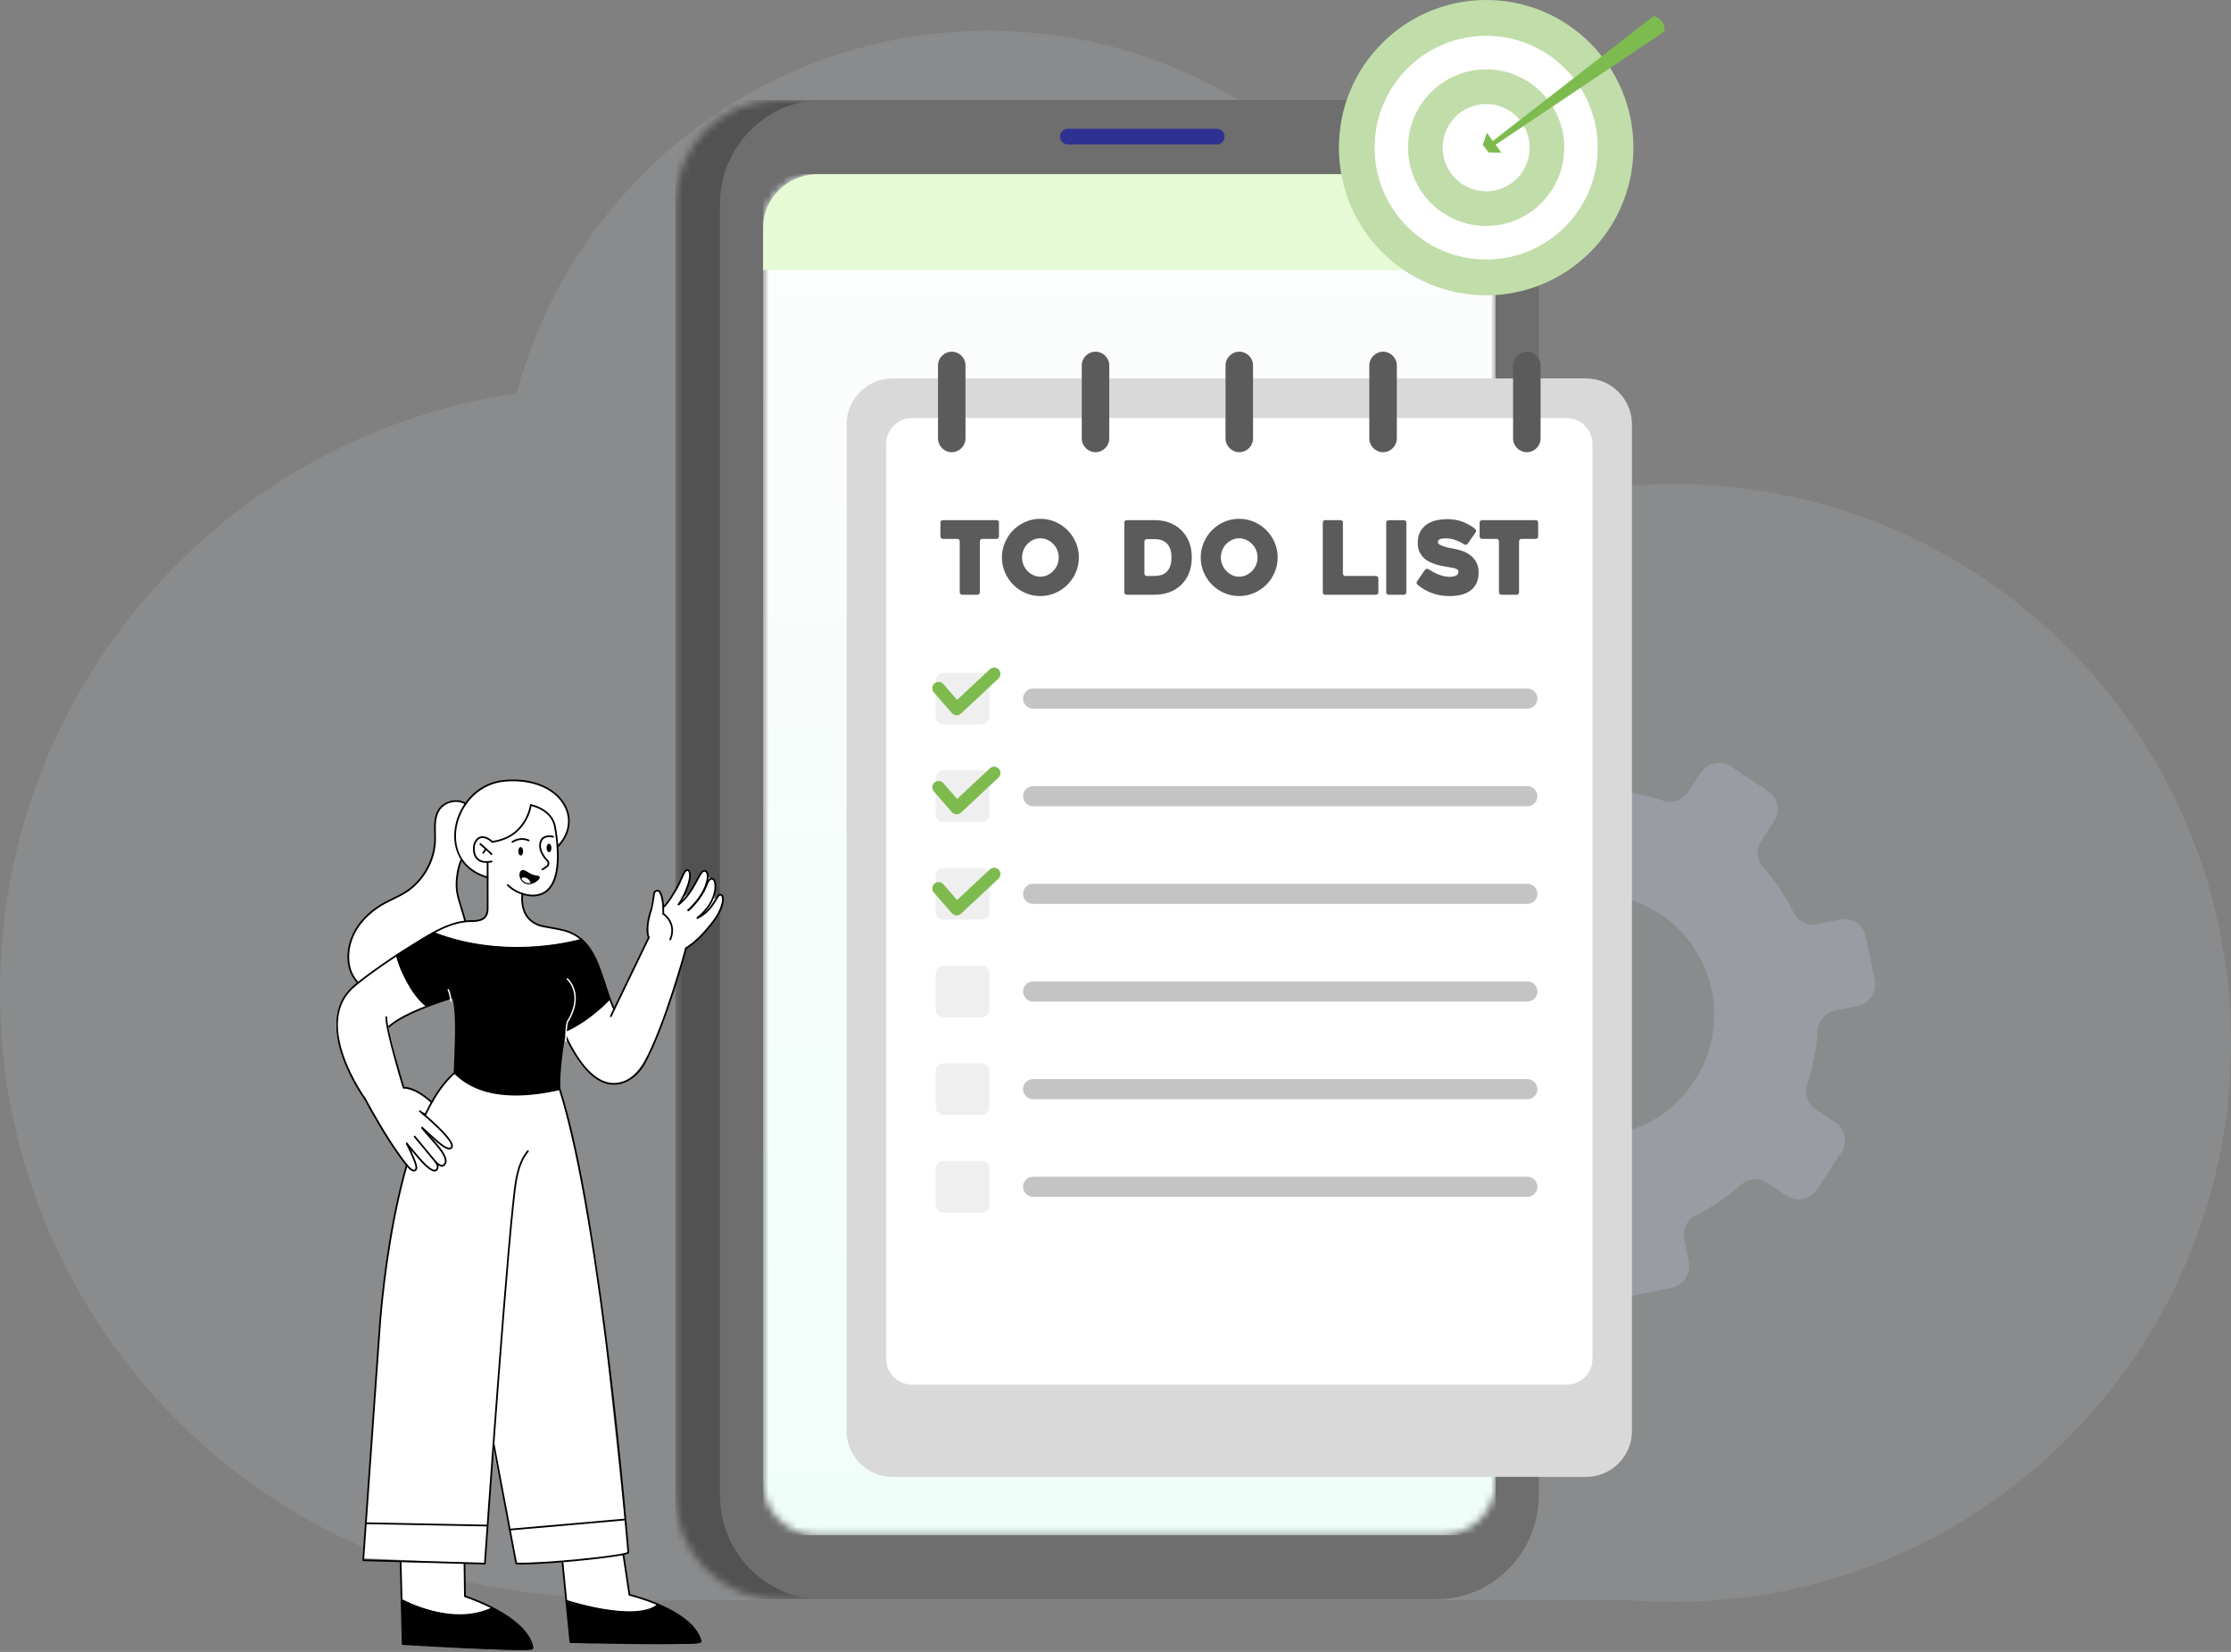 <svg width="312" height="231" viewBox="0 0 312 231" fill="none" xmlns="http://www.w3.org/2000/svg">
<rect x="0" y="0" width="312" height="231" fill="#808080" stroke="none"/>
<g clip-path="url(#clip0_48_70)">
<path fill-rule="evenodd" clip-rule="evenodd" d="M234.047 67.689C224.316 67.689 215.003 69.482 206.415 72.748V72.733C206.415 34.945 175.862 4.313 138.173 4.313C106.594 4.313 80.028 25.821 72.244 55.022C31.394 60.919 0 96.153 0 138.743C0 183.972 35.403 220.91 79.941 223.223V223.755H227.872C229.91 223.915 231.969 223.999 234.048 223.999C236.127 223.999 238.187 223.916 240.225 223.755H240.25V223.753C280.402 220.584 312 186.915 312 145.844C312 102.681 277.1 67.688 234.048 67.688" fill="#EFF3FF" fill-opacity="0.1"/>
<path fill-rule="evenodd" clip-rule="evenodd" d="M256.651 156.922L253.948 155.128C252.819 154.378 252.311 152.962 252.733 151.673C253.546 149.176 254.031 146.622 254.205 144.06C254.299 142.701 255.294 141.578 256.623 141.309L259.798 140.654C261.445 140.321 262.512 138.711 262.179 137.06L260.939 130.961C260.603 129.309 258.992 128.244 257.345 128.579L254.169 129.228C252.837 129.5 251.483 128.856 250.87 127.644C249.712 125.354 248.266 123.192 246.544 121.215C245.652 120.193 245.568 118.696 246.32 117.561L248.105 114.849C249.036 113.443 248.647 111.552 247.247 110.62L242.068 107.186C240.668 106.253 238.78 106.641 237.85 108.046L236.062 110.754C235.313 111.887 233.903 112.399 232.616 111.977C230.128 111.16 227.58 110.674 225.026 110.5C223.668 110.409 222.55 109.407 222.278 108.074L221.632 104.89C221.297 103.237 219.689 102.17 218.042 102.511L211.958 103.75C210.31 104.088 209.249 105.7 209.584 107.352L210.23 110.537C210.501 111.871 209.86 113.229 208.648 113.842C206.366 115.006 204.21 116.455 202.236 118.179C201.218 119.076 199.723 119.156 198.59 118.409L195.889 116.616C194.487 115.684 192.599 116.072 191.67 117.476L188.245 122.668C187.318 124.075 187.703 125.966 189.105 126.898L191.806 128.691C192.936 129.441 193.443 130.852 193.023 132.148C192.208 134.636 191.724 137.194 191.55 139.755C191.462 141.117 190.463 142.239 189.134 142.512L185.956 143.16C184.308 143.493 183.245 145.108 183.581 146.761L184.817 152.857C185.154 154.511 186.765 155.575 188.412 155.24L191.585 154.588C192.919 154.318 194.271 154.96 194.885 156.177C196.046 158.464 197.489 160.629 199.21 162.602C200.103 163.624 200.189 165.129 199.44 166.262L197.652 168.971C196.722 170.376 197.107 172.271 198.511 173.2L203.687 176.637C205.087 177.564 206.978 177.178 207.908 175.773L209.694 173.063C210.441 171.93 211.851 171.422 213.145 171.843C215.628 172.659 218.177 173.145 220.731 173.321C222.084 173.411 223.206 174.41 223.477 175.743L224.123 178.927C224.46 180.582 226.068 181.649 227.716 181.311L233.798 180.068C235.445 179.732 236.511 178.12 236.174 176.467L235.526 173.28C235.256 171.947 235.896 170.59 237.106 169.972C239.394 168.815 241.548 167.366 243.518 165.637C244.541 164.743 246.032 164.656 247.162 165.408L249.869 167.2C251.269 168.133 253.16 167.747 254.087 166.338L257.512 161.147C258.441 159.742 258.055 157.848 256.651 156.921M235.161 153.485C230.352 158.691 222.547 160.286 216.09 157.379C205.43 152.583 202.659 138.929 210.596 130.331C215.406 125.128 223.208 123.531 229.663 126.439C240.324 131.235 243.1 144.888 235.161 153.485Z" fill="#DAE4FF" fill-opacity="0.2"/>
<mask id="mask0_48_70" style="mask-type:luminance" maskUnits="userSpaceOnUse" x="94" y="13" width="115" height="211">
<path d="M194.646 13.997H108.764C100.891 13.997 94.451 20.54 94.451 28.538V209.094C94.451 217.091 100.891 223.635 108.764 223.635H194.648C202.52 223.635 208.961 217.091 208.961 209.094V28.538C208.961 20.541 202.52 13.997 194.648 13.997" fill="white"/>
</mask>
<g mask="url(#mask0_48_70)">
<path d="M208.961 13.997H94.451V223.635H208.961V13.997Z" fill="#525253"/>
</g>
<path fill-rule="evenodd" clip-rule="evenodd" d="M200.883 13.997H115C107.127 13.997 100.686 20.54 100.686 28.538V209.094C100.686 217.091 107.127 223.635 115 223.635H200.883C208.756 223.635 215.196 217.091 215.196 209.094V28.538C215.196 20.541 208.756 13.997 200.883 13.997Z" fill="#6E6E6E"/>
<mask id="mask1_48_70" style="mask-type:luminance" maskUnits="userSpaceOnUse" x="106" y="24" width="104" height="191">
<path d="M201.558 24.362C205.727 24.362 209.164 27.725 209.164 31.804V207.234C209.164 211.314 205.728 214.675 201.558 214.675H114.325C110.155 214.675 106.719 211.314 106.719 207.234V31.804C106.719 27.724 110.155 24.362 114.325 24.362H201.558Z" fill="white"/>
</mask>
<g mask="url(#mask1_48_70)">
<path d="M209.164 24.362H106.719V214.675H209.164V24.362Z" fill="url(#paint0_linear_48_70)"/>
</g>
<path fill-rule="evenodd" clip-rule="evenodd" d="M201.558 24.362C205.727 24.362 209.164 27.725 209.164 31.804V37.777H106.719V31.804C106.719 27.724 110.155 24.362 114.325 24.362H201.558Z" fill="#E6FAD6"/>
<path fill-rule="evenodd" clip-rule="evenodd" d="M149.333 18.002H170.16C170.762 18.002 171.255 18.496 171.255 19.1C171.255 19.705 170.762 20.199 170.16 20.199H149.333C148.731 20.199 148.238 19.705 148.238 19.101C148.238 18.496 148.731 18.002 149.333 18.002Z" fill="#2E3191"/>
<path d="M124.802 52.918H221.821C225.343 52.918 228.225 55.807 228.225 59.338V200.103C228.225 203.634 225.343 206.523 221.821 206.523H124.802C121.28 206.523 118.398 203.634 118.398 200.103V59.337C118.398 55.806 121.28 52.917 124.802 52.917" fill="#D9D9D9"/>
<path fill-rule="evenodd" clip-rule="evenodd" d="M127.525 58.455H219.098C221.081 58.455 222.703 60.081 222.703 62.069V190.009C222.703 191.996 221.081 193.623 219.098 193.623H127.525C125.543 193.623 123.921 191.997 123.921 190.009V62.069C123.921 60.082 125.543 58.455 127.525 58.455Z" fill="white"/>
<path fill-rule="evenodd" clip-rule="evenodd" d="M133.099 49.178C134.156 49.178 135.022 50.045 135.022 51.105V61.304C135.022 62.364 134.157 63.232 133.099 63.232C132.041 63.232 131.176 62.365 131.176 61.304V51.105C131.176 50.045 132.041 49.178 133.099 49.178Z" fill="#5B5B5B"/>
<path fill-rule="evenodd" clip-rule="evenodd" d="M153.205 49.178C154.262 49.178 155.128 50.045 155.128 51.105V61.304C155.128 62.364 154.263 63.232 153.205 63.232C152.147 63.232 151.282 62.365 151.282 61.304V51.105C151.282 50.045 152.147 49.178 153.205 49.178Z" fill="#5B5B5B"/>
<path fill-rule="evenodd" clip-rule="evenodd" d="M173.312 49.178C174.369 49.178 175.235 50.045 175.235 51.105V61.304C175.235 62.364 174.37 63.232 173.312 63.232C172.254 63.232 171.389 62.365 171.389 61.304V51.105C171.389 50.045 172.254 49.178 173.312 49.178Z" fill="#5B5B5B"/>
<path fill-rule="evenodd" clip-rule="evenodd" d="M193.418 49.178C194.475 49.178 195.341 50.045 195.341 51.105V61.304C195.341 62.364 194.476 63.232 193.418 63.232C192.36 63.232 191.495 62.365 191.495 61.304V51.105C191.495 50.045 192.36 49.178 193.418 49.178Z" fill="#5B5B5B"/>
<path fill-rule="evenodd" clip-rule="evenodd" d="M213.524 49.178C214.581 49.178 215.447 50.045 215.447 51.105V61.304C215.447 62.364 214.582 63.232 213.524 63.232C212.466 63.232 211.602 62.365 211.602 61.304V51.105C211.602 50.045 212.466 49.178 213.524 49.178Z" fill="#5B5B5B"/>
<path d="M214.769 75.353H212.778C212.683 75.353 212.603 75.386 212.537 75.453C212.471 75.519 212.438 75.6 212.438 75.695V82.821C212.438 82.916 212.408 82.997 212.345 83.064C212.284 83.13 212.201 83.163 212.097 83.163H209.964C209.869 83.163 209.789 83.13 209.723 83.064C209.657 82.997 209.624 82.916 209.624 82.821V75.695C209.624 75.6 209.594 75.519 209.531 75.453C209.47 75.386 209.386 75.353 209.283 75.353H207.264C207.169 75.353 207.088 75.319 207.022 75.254C206.955 75.187 206.922 75.106 206.922 75.011V73.073C206.922 72.978 206.955 72.897 207.022 72.83C207.088 72.763 207.169 72.731 207.264 72.731H214.769C214.874 72.731 214.957 72.765 215.018 72.83C215.079 72.897 215.11 72.978 215.11 73.073V75.011C215.11 75.106 215.08 75.187 215.018 75.254C214.957 75.32 214.874 75.353 214.769 75.353ZM199.759 79.586C200.27 79.919 200.777 80.18 201.279 80.37C201.782 80.561 202.251 80.656 202.686 80.656C203.121 80.656 203.42 80.597 203.638 80.477C203.856 80.358 203.965 80.181 203.965 79.943C203.965 79.819 203.919 79.722 203.824 79.651C203.729 79.58 203.603 79.521 203.447 79.472C203.291 79.425 203.108 79.387 202.9 79.359C202.692 79.33 202.478 79.292 202.26 79.245C202.051 79.207 201.807 79.162 201.528 79.109C201.249 79.057 200.962 78.981 200.668 78.881C200.375 78.781 200.084 78.656 199.795 78.504C199.506 78.352 199.247 78.157 199.02 77.92C198.793 77.682 198.61 77.399 198.473 77.072C198.335 76.744 198.267 76.357 198.267 75.911C198.267 75.255 198.394 74.713 198.65 74.286C198.907 73.858 199.231 73.519 199.624 73.267C200.018 73.015 200.456 72.839 200.939 72.74C201.422 72.64 201.891 72.59 202.346 72.59C203.142 72.59 203.855 72.707 204.485 72.939C205.115 73.171 205.719 73.51 206.297 73.958C206.374 74.024 206.416 74.105 206.425 74.201C206.435 74.296 206.411 74.381 206.354 74.456L205.246 76.039C205.189 76.114 205.113 76.162 205.019 76.181C204.924 76.2 204.839 76.181 204.763 76.124C204.28 75.82 203.829 75.603 203.412 75.475C202.996 75.348 202.612 75.283 202.261 75.283C202.156 75.283 202.036 75.285 201.899 75.291C201.761 75.295 201.631 75.315 201.508 75.348C201.385 75.38 201.283 75.435 201.203 75.512C201.122 75.587 201.082 75.692 201.082 75.826C201.082 75.959 201.181 76.077 201.38 76.182C201.579 76.287 201.807 76.377 202.063 76.453C202.32 76.53 202.566 76.589 202.803 76.631C203.039 76.674 203.191 76.7 203.258 76.71C203.599 76.777 203.973 76.874 204.381 77.002C204.789 77.13 205.17 77.32 205.525 77.572C205.881 77.823 206.179 78.151 206.421 78.555C206.663 78.959 206.783 79.465 206.783 80.073C206.783 80.642 206.684 81.135 206.484 81.548C206.284 81.961 206.007 82.302 205.653 82.567C205.297 82.833 204.871 83.031 204.373 83.159C203.876 83.287 203.324 83.351 202.718 83.351C202.225 83.351 201.765 83.311 201.339 83.23C200.913 83.149 200.514 83.037 200.145 82.895C199.775 82.753 199.431 82.585 199.114 82.389C198.797 82.194 198.505 81.988 198.24 81.769C198.164 81.712 198.121 81.633 198.113 81.534C198.103 81.434 198.127 81.346 198.184 81.27L199.278 79.688C199.334 79.612 199.411 79.564 199.506 79.546C199.6 79.527 199.686 79.541 199.762 79.588L199.759 79.586ZM196.335 83.163H194.198C194.097 83.163 194.014 83.13 193.952 83.064C193.891 82.997 193.859 82.916 193.859 82.821V73.087C193.859 72.992 193.89 72.911 193.952 72.844C194.013 72.778 194.097 72.745 194.198 72.745H196.335C196.43 72.745 196.508 72.778 196.574 72.844C196.64 72.911 196.673 72.992 196.673 73.087V82.821C196.673 82.916 196.639 82.997 196.574 83.064C196.507 83.13 196.43 83.163 196.335 83.163ZM192.765 80.883V82.821C192.765 82.916 192.732 82.997 192.666 83.064C192.599 83.13 192.518 83.163 192.424 83.163H185.331C185.226 83.163 185.143 83.13 185.082 83.064C185.021 82.997 184.989 82.916 184.989 82.821V73.073C184.989 72.978 185.02 72.897 185.082 72.83C185.143 72.763 185.226 72.731 185.331 72.731H187.463C187.558 72.731 187.639 72.765 187.705 72.83C187.772 72.897 187.804 72.978 187.804 73.073V80.199C187.804 80.294 187.835 80.375 187.897 80.441C187.958 80.508 188.042 80.541 188.146 80.541H192.425C192.52 80.541 192.6 80.575 192.667 80.64C192.733 80.706 192.766 80.788 192.766 80.883H192.765ZM170.733 77.947C170.733 78.308 170.799 78.65 170.932 78.973C171.065 79.295 171.248 79.581 171.48 79.828C171.712 80.075 171.985 80.272 172.297 80.419C172.61 80.567 172.941 80.64 173.292 80.64C173.642 80.64 173.974 80.567 174.286 80.419C174.599 80.272 174.874 80.075 175.111 79.828C175.347 79.581 175.533 79.295 175.665 78.973C175.798 78.65 175.863 78.308 175.863 77.947C175.863 77.586 175.797 77.256 175.665 76.928C175.532 76.6 175.347 76.315 175.111 76.073C174.874 75.83 174.599 75.635 174.286 75.489C173.973 75.341 173.642 75.268 173.292 75.268C172.941 75.268 172.609 75.341 172.297 75.489C171.984 75.636 171.711 75.831 171.48 76.073C171.248 76.315 171.065 76.6 170.932 76.928C170.799 77.256 170.733 77.595 170.733 77.947ZM167.919 77.947C167.919 77.206 168.06 76.508 168.345 75.852C168.63 75.196 169.014 74.624 169.497 74.135C169.98 73.645 170.548 73.258 171.203 72.974C171.857 72.688 172.553 72.546 173.293 72.546C174.032 72.546 174.728 72.688 175.382 72.974C176.036 73.259 176.607 73.646 177.095 74.135C177.582 74.624 177.968 75.197 178.253 75.852C178.538 76.507 178.68 77.206 178.68 77.947C178.68 78.688 178.538 79.386 178.253 80.042C177.968 80.698 177.582 81.27 177.095 81.759C176.606 82.249 176.036 82.636 175.382 82.92C174.728 83.206 174.032 83.348 173.293 83.348C172.553 83.348 171.857 83.206 171.203 82.92C170.549 82.635 169.98 82.248 169.497 81.759C169.014 81.27 168.63 80.697 168.345 80.042C168.06 79.387 167.919 78.688 167.919 77.947ZM160.385 80.541H161.451C161.716 80.541 161.991 80.508 162.275 80.441C162.56 80.375 162.815 80.249 163.043 80.064C163.271 79.878 163.458 79.618 163.605 79.28C163.752 78.943 163.825 78.504 163.825 77.962C163.825 77.421 163.752 76.981 163.605 76.644C163.458 76.308 163.269 76.046 163.037 75.861C162.804 75.676 162.549 75.549 162.269 75.483C161.99 75.416 161.717 75.384 161.452 75.384H160.386C160.291 75.384 160.211 75.416 160.144 75.483C160.078 75.55 160.045 75.631 160.045 75.726V80.201C160.045 80.296 160.078 80.377 160.144 80.444C160.211 80.51 160.291 80.543 160.386 80.543L160.385 80.541ZM157.23 82.821V73.073C157.23 72.978 157.262 72.897 157.329 72.83C157.396 72.763 157.476 72.731 157.57 72.731H161.451C162.939 72.731 164.157 73.168 165.104 74.042C165.615 74.516 166.003 75.082 166.27 75.738C166.535 76.393 166.668 77.13 166.668 77.947C166.668 78.764 166.535 79.503 166.27 80.164C166.004 80.824 165.616 81.392 165.104 81.866C164.629 82.294 164.087 82.616 163.476 82.835C162.865 83.054 162.189 83.163 161.451 83.163H157.57C157.475 83.163 157.394 83.13 157.329 83.064C157.262 82.997 157.23 82.916 157.23 82.821ZM142.93 77.947C142.93 78.308 142.996 78.65 143.129 78.973C143.262 79.295 143.444 79.581 143.677 79.828C143.909 80.075 144.182 80.272 144.494 80.419C144.807 80.567 145.138 80.64 145.488 80.64C145.838 80.64 146.171 80.567 146.483 80.419C146.796 80.272 147.071 80.075 147.308 79.828C147.544 79.581 147.73 79.295 147.862 78.973C147.995 78.65 148.06 78.308 148.06 77.947C148.06 77.586 147.994 77.256 147.862 76.928C147.729 76.6 147.544 76.315 147.308 76.073C147.071 75.83 146.796 75.635 146.483 75.489C146.17 75.341 145.838 75.268 145.488 75.268C145.138 75.268 144.806 75.341 144.494 75.489C144.181 75.636 143.908 75.831 143.677 76.073C143.444 76.315 143.262 76.6 143.129 76.928C142.996 77.256 142.93 77.595 142.93 77.947ZM140.115 77.947C140.115 77.206 140.257 76.508 140.542 75.852C140.827 75.196 141.211 74.624 141.694 74.135C142.177 73.645 142.745 73.258 143.4 72.974C144.054 72.688 144.75 72.546 145.489 72.546C146.229 72.546 146.925 72.688 147.579 72.974C148.233 73.259 148.804 73.646 149.292 74.135C149.779 74.624 150.165 75.197 150.45 75.852C150.735 76.507 150.876 77.206 150.876 77.947C150.876 78.688 150.735 79.386 150.45 80.042C150.165 80.698 149.779 81.27 149.292 81.759C148.804 82.249 148.233 82.636 147.579 82.92C146.925 83.206 146.229 83.348 145.489 83.348C144.75 83.348 144.054 83.206 143.4 82.92C142.746 82.635 142.177 82.248 141.694 81.759C141.211 81.27 140.827 80.697 140.542 80.042C140.257 79.387 140.115 78.688 140.115 77.947ZM139.362 75.353H137.371C137.276 75.353 137.196 75.386 137.129 75.453C137.063 75.519 137.03 75.6 137.03 75.695V82.821C137.03 82.916 136.999 82.997 136.937 83.064C136.876 83.13 136.793 83.163 136.688 83.163H134.556C134.461 83.163 134.381 83.13 134.314 83.064C134.247 82.997 134.215 82.916 134.215 82.821V75.695C134.215 75.6 134.184 75.519 134.122 75.453C134.061 75.386 133.977 75.353 133.873 75.353H131.856C131.761 75.353 131.68 75.319 131.613 75.254C131.547 75.187 131.514 75.106 131.514 75.011V73.073C131.514 72.978 131.547 72.897 131.613 72.83C131.68 72.763 131.761 72.731 131.856 72.731H139.361C139.465 72.731 139.548 72.765 139.609 72.83C139.67 72.897 139.702 72.978 139.702 73.073V75.011C139.702 75.106 139.672 75.187 139.609 75.254C139.548 75.32 139.465 75.353 139.361 75.353H139.362Z" fill="#5B5B5B"/>
<path fill-rule="evenodd" clip-rule="evenodd" d="M131.936 94.069H137.304C137.898 94.069 138.385 94.557 138.385 95.153V100.213C138.385 100.809 137.898 101.296 137.304 101.296H131.936C131.342 101.296 130.855 100.809 130.855 100.213V95.153C130.855 94.557 131.342 94.069 131.936 94.069Z" fill="#EFEFEF"/>
<path fill-rule="evenodd" clip-rule="evenodd" d="M144.474 96.277H213.604C214.374 96.277 215.007 96.91 215.007 97.683C215.007 98.457 214.375 99.09 213.604 99.09H144.474C143.704 99.09 143.071 98.456 143.071 97.683C143.071 96.909 143.703 96.277 144.474 96.277Z" fill="#C4C4C4"/>
<path fill-rule="evenodd" clip-rule="evenodd" d="M131.936 107.723H137.304C137.898 107.723 138.385 108.211 138.385 108.807V113.867C138.385 114.463 137.898 114.95 137.304 114.95H131.936C131.342 114.95 130.855 114.463 130.855 113.867V108.807C130.855 108.211 131.342 107.723 131.936 107.723Z" fill="#EFEFEF"/>
<path fill-rule="evenodd" clip-rule="evenodd" d="M131.936 121.377H137.304C137.898 121.377 138.385 121.865 138.385 122.461V127.521C138.385 128.117 137.898 128.604 137.304 128.604H131.936C131.342 128.604 130.855 128.117 130.855 127.521V122.461C130.855 121.865 131.342 121.377 131.936 121.377Z" fill="#EFEFEF"/>
<path fill-rule="evenodd" clip-rule="evenodd" d="M131.936 135.03H137.304C137.898 135.03 138.385 135.518 138.385 136.114V141.174C138.385 141.77 137.898 142.257 137.304 142.257H131.936C131.342 142.257 130.855 141.77 130.855 141.174V136.114C130.855 135.518 131.342 135.03 131.936 135.03Z" fill="#EFEFEF"/>
<path fill-rule="evenodd" clip-rule="evenodd" d="M131.936 148.684H137.304C137.898 148.684 138.385 149.172 138.385 149.768V154.828C138.385 155.424 137.898 155.911 137.304 155.911H131.936C131.342 155.911 130.855 155.424 130.855 154.828V149.768C130.855 149.172 131.342 148.684 131.936 148.684Z" fill="#EFEFEF"/>
<path fill-rule="evenodd" clip-rule="evenodd" d="M131.936 162.337H137.304C137.898 162.337 138.385 162.825 138.385 163.421V168.481C138.385 169.077 137.898 169.564 137.304 169.564H131.936C131.342 169.564 130.855 169.077 130.855 168.481V163.421C130.855 162.825 131.342 162.337 131.936 162.337Z" fill="#EFEFEF"/>
<path fill-rule="evenodd" clip-rule="evenodd" d="M144.474 109.931H213.604C214.374 109.931 215.007 110.564 215.007 111.337C215.007 112.112 214.375 112.744 213.604 112.744H144.474C143.704 112.744 143.071 112.11 143.071 111.337C143.071 110.563 143.703 109.931 144.474 109.931Z" fill="#C4C4C4"/>
<path fill-rule="evenodd" clip-rule="evenodd" d="M144.474 123.584H213.604C214.374 123.584 215.007 124.217 215.007 124.99C215.007 125.764 214.375 126.397 213.604 126.397H144.474C143.704 126.397 143.071 125.763 143.071 124.99C143.071 124.216 143.703 123.584 144.474 123.584Z" fill="#C4C4C4"/>
<path fill-rule="evenodd" clip-rule="evenodd" d="M144.474 137.238H213.604C214.374 137.238 215.007 137.871 215.007 138.644C215.007 139.419 214.375 140.051 213.604 140.051H144.474C143.704 140.051 143.071 139.417 143.071 138.644C143.071 137.87 143.703 137.238 144.474 137.238Z" fill="#C4C4C4"/>
<path fill-rule="evenodd" clip-rule="evenodd" d="M144.474 150.891H213.604C214.374 150.891 215.007 151.524 215.007 152.297C215.007 153.071 214.375 153.704 213.604 153.704H144.474C143.704 153.704 143.071 153.07 143.071 152.297C143.071 151.523 143.703 150.891 144.474 150.891Z" fill="#C4C4C4"/>
<path fill-rule="evenodd" clip-rule="evenodd" d="M144.474 164.545H213.604C214.374 164.545 215.007 165.178 215.007 165.951C215.007 166.725 214.375 167.358 213.604 167.358H144.474C143.704 167.358 143.071 166.724 143.071 165.951C143.071 165.177 143.703 164.545 144.474 164.545Z" fill="#C4C4C4"/>
<path fill-rule="evenodd" clip-rule="evenodd" d="M133.852 125.853L138.424 121.578C138.78 121.246 139.341 121.267 139.673 121.624C140.004 121.982 139.985 122.544 139.627 122.878L134.381 127.779L134.367 127.79C134.002 128.11 133.441 128.073 133.122 127.707L130.595 124.807C130.274 124.44 130.312 123.877 130.678 123.557C131.043 123.236 131.604 123.273 131.923 123.64L133.85 125.854L133.852 125.853Z" fill="#7EBB4F"/>
<path fill-rule="evenodd" clip-rule="evenodd" d="M207.836 0C219.21 0 228.43 9.244 228.43 20.647C228.43 32.051 219.21 41.294 207.836 41.294C196.462 41.294 187.243 32.051 187.243 20.647C187.243 9.244 196.461 0 207.836 0Z" fill="#C1DDAA"/>
<path fill-rule="evenodd" clip-rule="evenodd" d="M207.836 5.005C216.453 5.005 223.438 12.008 223.438 20.647C223.438 29.286 216.453 36.289 207.836 36.289C199.22 36.289 192.235 29.286 192.235 20.647C192.235 12.008 199.22 5.005 207.836 5.005Z" fill="white"/>
<path fill-rule="evenodd" clip-rule="evenodd" d="M207.836 9.699C213.868 9.699 218.758 14.601 218.758 20.648C218.758 26.696 213.868 31.598 207.836 31.598C201.805 31.598 196.915 26.696 196.915 20.648C196.915 14.601 201.805 9.699 207.836 9.699Z" fill="#C1DDAA"/>
<path fill-rule="evenodd" clip-rule="evenodd" d="M207.836 14.547C211.197 14.547 213.921 17.279 213.921 20.648C213.921 24.018 211.197 26.749 207.836 26.749C204.476 26.749 201.751 24.018 201.751 20.648C201.751 17.279 204.476 14.547 207.836 14.547Z" fill="white"/>
<path fill-rule="evenodd" clip-rule="evenodd" d="M208.156 21.308L209.972 21.362L209.157 20.238L232.783 4.398C232.918 3.705 232.448 2.485 231.241 2.252L208.774 19.713L207.945 18.555L207.368 20.247L208.156 21.307V21.308Z" fill="#7EBB4F"/>
<path fill-rule="evenodd" clip-rule="evenodd" d="M133.852 97.864L138.424 93.589C138.78 93.257 139.341 93.277 139.673 93.635C140.004 93.993 139.985 94.555 139.627 94.888L134.381 99.79L134.367 99.8C134.002 100.121 133.441 100.084 133.122 99.717L130.595 96.817C130.274 96.451 130.312 95.888 130.678 95.567C131.043 95.247 131.604 95.284 131.923 95.65L133.85 97.865L133.852 97.864Z" fill="#7EBB4F"/>
<path fill-rule="evenodd" clip-rule="evenodd" d="M133.852 111.718L138.424 107.443C138.78 107.111 139.341 107.132 139.673 107.489C140.004 107.847 139.985 108.409 139.627 108.742L134.381 113.644L134.367 113.655C134.002 113.975 133.441 113.938 133.122 113.571L130.595 110.671C130.274 110.305 130.312 109.742 130.678 109.421C131.043 109.101 131.604 109.138 131.923 109.505L133.85 111.719L133.852 111.718Z" fill="#7EBB4F"/>
</g>
<path d="M63.825 136.786C66.411 133.986 65.334 130.025 65.08 128.8C64.741 127.164 63.988 125.378 63.852 123.998C63.747 122.94 64.053 121.099 64.563 120.167L65.081 112.356C63.859 111.652 62.116 112.087 61.367 113.281C60.608 114.489 60.885 116.041 60.847 117.467C60.77 120.421 59.116 123.287 56.599 124.831C55.749 125.353 54.818 125.727 53.938 126.197C52.252 127.096 50.733 128.376 49.764 130.024C48.795 131.672 48.416 133.71 48.958 135.544C49.499 137.378 51.649 139.175 53.524 139.543C53.524 139.543 60.436 140.456 63.825 136.786Z" fill="white"/>
<path d="M55.209 139.739C55.859 139.739 56.65 139.709 57.499 139.61C59.513 139.375 62.275 138.694 63.992 136.785C65.57 135.029 66.019 132.547 65.325 129.406C65.131 128.53 64.884 127.736 64.645 126.969C64.39 126.146 64.148 125.369 64.034 124.656C63.809 123.258 64.197 121.089 64.669 120.226C64.701 120.167 64.679 120.093 64.621 120.061C64.562 120.029 64.489 120.051 64.457 120.11C63.957 121.025 63.559 123.227 63.795 124.695C63.912 125.425 64.156 126.209 64.415 127.04C64.652 127.803 64.896 128.592 65.088 129.458C65.764 132.518 65.335 134.928 63.812 136.622C62.147 138.474 59.447 139.138 57.476 139.368C55.384 139.613 53.646 139.435 53.543 139.423C51.635 139.046 49.589 137.255 49.074 135.51C48.565 133.786 48.854 131.809 49.868 130.086C50.754 128.579 52.181 127.272 53.995 126.303C54.337 126.121 54.694 125.949 55.039 125.783C55.58 125.523 56.139 125.255 56.662 124.934C57.914 124.166 58.979 123.061 59.742 121.738C60.505 120.415 60.929 118.939 60.967 117.47C60.976 117.136 60.967 116.79 60.959 116.455C60.933 115.367 60.905 114.242 61.468 113.345C62.188 112.199 63.847 111.786 65.019 112.46C65.077 112.494 65.151 112.474 65.184 112.416C65.218 112.358 65.198 112.284 65.14 112.251C63.86 111.514 62.048 111.966 61.264 113.217C60.662 114.175 60.691 115.337 60.718 116.461C60.726 116.793 60.734 117.136 60.726 117.464C60.65 120.362 59.005 123.213 56.535 124.728C56.023 125.042 55.469 125.308 54.934 125.565C54.587 125.732 54.228 125.905 53.882 126.09C52.028 127.079 50.568 128.418 49.66 129.963C48.612 131.744 48.314 133.791 48.842 135.578C49.38 137.401 51.514 139.271 53.501 139.662C53.505 139.663 53.508 139.663 53.511 139.664C53.522 139.665 54.194 139.739 55.209 139.739H55.209Z" fill="black"/>
<path d="M56.445 152.116C56.445 152.116 58.843 152.585 60.323 154.107C60.243 154.251 63.013 155.375 62.653 156.386C62.561 156.468 60.93 156.963 58.731 155.385L51.508 154.509C51.508 154.509 47.996 148.937 47.577 146.422C47.559 146.356 45.202 141 50.147 137.519C49.953 137.535 55.474 133.578 55.474 133.578C55.474 133.578 57.575 139.353 59.662 140.747C59.637 140.757 55.24 142.358 54.378 143.664C54.208 143.704 56.446 152.116 56.446 152.116H56.445Z" fill="white"/>
<path d="M62.135 156.679C62.199 156.679 62.261 156.677 62.321 156.673C62.596 156.653 62.816 156.467 62.882 156.199C62.947 155.931 62.838 155.665 62.605 155.52C62.265 155.309 61.949 155.108 61.664 154.92C61.608 154.884 61.533 154.899 61.496 154.955C61.46 155.011 61.475 155.086 61.531 155.123C61.817 155.311 62.136 155.514 62.477 155.726C62.651 155.833 62.678 156.011 62.647 156.141C62.614 156.271 62.507 156.417 62.303 156.431C61.567 156.486 60.482 156.18 59.08 155.523C59.02 155.495 58.948 155.521 58.919 155.581C58.891 155.642 58.917 155.714 58.978 155.742C60.307 156.364 61.367 156.679 62.135 156.679Z" fill="black"/>
<path d="M61.597 155.143C61.637 155.143 61.675 155.124 61.699 155.088C61.735 155.032 61.72 154.957 61.664 154.92C60.898 154.417 60.386 154.032 60.181 153.808C60.178 153.804 60.175 153.801 60.171 153.798C58.179 152.074 56.901 151.973 56.532 151.987C56.257 151.074 54.077 143.799 54.145 142.23C54.148 142.163 54.097 142.106 54.03 142.103C53.963 142.101 53.907 142.152 53.904 142.219C53.83 143.927 56.227 151.815 56.33 152.15C56.347 152.209 56.406 152.245 56.466 152.234C56.478 152.232 57.777 152.047 60.008 153.976C60.231 154.219 60.744 154.605 61.532 155.122C61.552 155.136 61.575 155.142 61.598 155.142L61.597 155.143Z" fill="black"/>
<path d="M87.186 217.442L88.025 223.007L92.011 224.363C92.011 224.363 89.186 227.363 79.195 223.848L78.735 218.331L87.186 217.442V217.442Z" fill="white"/>
<path d="M64.928 179.288C65.521 189.977 68.597 199.031 72.191 218.627C75.408 218.802 87.973 217.571 87.864 217.064C87.864 217.064 85.166 192.251 84.305 183.918C82.619 167.621 78.273 152.302 78.273 152.302L69.168 151.606L64.928 179.287V179.288Z" fill="white"/>
<path d="M72.934 218.765C74.845 218.765 78.233 218.519 81.043 218.246C82.826 218.072 84.471 217.88 85.674 217.705C87.753 217.402 87.887 217.245 87.943 217.179C87.976 217.14 87.99 217.095 87.984 217.049C87.96 216.748 87.023 205.191 85.392 191.57C84.427 183.503 83.409 176.302 82.37 170.165C81.07 162.491 79.73 156.469 78.388 152.266C78.368 152.203 78.299 152.168 78.236 152.188C78.172 152.208 78.138 152.276 78.158 152.34C81.191 161.837 83.635 178.93 85.152 191.598C86.749 204.933 87.68 216.289 87.74 217.036C87.435 217.225 85.057 217.614 80.969 218.01C77.828 218.315 73.964 218.584 72.293 218.511C71.663 215.138 71.06 211.97 70.476 208.905C67.897 195.36 65.86 184.661 65.376 175.924C65.372 175.858 65.314 175.806 65.248 175.81C65.182 175.814 65.13 175.871 65.134 175.938C65.62 184.69 67.658 195.396 70.239 208.95C70.828 212.043 71.437 215.241 72.073 218.649C72.083 218.703 72.13 218.744 72.186 218.747C72.398 218.759 72.65 218.765 72.934 218.765H72.934Z" fill="black"/>
<path d="M92.011 224.363C92.011 224.363 91.337 226.894 79.212 224.021L79.76 229.586C79.76 229.586 98.109 230.201 97.98 229.68C97.657 228.387 96.439 226.132 92.011 224.363L92.011 224.363Z" fill="black"/>
<path d="M91.85 229.915C97.822 229.915 97.997 229.695 98.078 229.593C98.109 229.554 98.12 229.506 98.108 229.459C97.851 228.438 97.158 227.457 96.048 226.542C95.167 225.817 94.023 225.13 92.647 224.502C90.557 223.547 88.551 223.015 88.132 222.908L87.306 217.423C87.296 217.357 87.235 217.312 87.168 217.322C87.102 217.332 87.057 217.393 87.066 217.459L87.905 223.024C87.912 223.073 87.948 223.113 87.996 223.124C88.018 223.129 90.232 223.664 92.549 224.723C94.651 225.683 97.266 227.28 97.856 229.453C97.583 229.552 96.072 229.728 88.586 229.655C84.565 229.615 80.572 229.521 79.875 229.504L78.79 218.515C78.783 218.449 78.724 218.4 78.657 218.407C78.591 218.413 78.543 218.472 78.549 218.539L79.644 229.634C79.65 229.695 79.701 229.742 79.762 229.744C79.806 229.745 84.258 229.856 88.707 229.898C89.902 229.909 90.943 229.914 91.85 229.914L91.85 229.915Z" fill="black"/>
<path d="M87.996 225.558C88.674 225.558 89.231 225.511 89.682 225.444C91.56 225.162 92.088 224.464 92.109 224.434C92.148 224.38 92.136 224.305 92.082 224.265C92.028 224.226 91.953 224.237 91.914 224.291C91.904 224.304 91.39 224.954 89.593 225.212C87.917 225.453 84.759 225.392 79.23 223.732C79.166 223.712 79.098 223.749 79.08 223.812C79.06 223.877 79.097 223.944 79.161 223.963C83.287 225.202 86.113 225.557 87.996 225.557V225.558Z" fill="black"/>
<path d="M71.415 213.999C71.418 213.999 71.422 213.999 71.426 213.999L87.282 212.612C87.349 212.606 87.398 212.547 87.392 212.481C87.386 212.414 87.329 212.364 87.261 212.37L71.405 213.757C71.338 213.763 71.289 213.822 71.295 213.889C71.3 213.952 71.353 213.999 71.415 213.999V213.999Z" fill="black"/>
<path d="M56.028 218.381L56.16 223.71C56.16 223.71 63.84 227.686 68.895 224.861L65.037 223.178L64.96 218.627L56.027 218.381H56.028Z" fill="white"/>
<path d="M68.895 224.861C68.895 224.861 64.824 227.656 56.16 223.711L56.313 229.89C56.313 229.89 74.548 231.132 74.457 230.604C74.231 229.29 73.181 226.952 68.895 224.862L68.895 224.861Z" fill="black"/>
<path d="M72.408 230.713C74.393 230.713 74.502 230.591 74.562 230.523C74.596 230.486 74.609 230.44 74.601 230.393C74.42 229.357 73.801 228.327 72.761 227.333C71.936 226.544 70.845 225.775 69.519 225.047C67.514 223.946 65.561 223.268 65.139 223.128L65.081 218.626C65.08 218.56 65.026 218.507 64.96 218.507H64.959C64.892 218.508 64.839 218.563 64.84 218.629L64.899 223.217C64.9 223.269 64.934 223.315 64.984 223.331C65.005 223.338 67.174 224.035 69.407 225.261C71.433 226.374 73.925 228.16 74.352 230.372C74.085 230.463 72.589 230.588 65.103 230.242C61.106 230.058 57.138 229.819 56.432 229.776L56.149 218.378C56.148 218.312 56.094 218.257 56.026 218.26C55.959 218.262 55.906 218.318 55.908 218.384L56.193 229.893C56.195 229.956 56.244 230.007 56.307 230.011C56.351 230.014 60.778 230.286 65.207 230.49C68.852 230.657 71.062 230.713 72.409 230.713L72.408 230.713Z" fill="black"/>
<path d="M64.255 225.975C65.778 225.975 67.402 225.713 68.947 224.97C69.007 224.941 69.033 224.869 69.004 224.808C68.975 224.748 68.903 224.723 68.843 224.752C65.885 226.175 62.614 225.789 60.391 225.215C57.974 224.591 56.237 223.614 56.219 223.605C56.161 223.572 56.088 223.593 56.055 223.65C56.022 223.709 56.042 223.782 56.1 223.815C56.117 223.825 57.878 224.815 60.325 225.448C61.432 225.734 62.797 225.974 64.255 225.974V225.975Z" fill="black"/>
<path d="M73.829 160.966C72.855 162.1 72.42 163.703 72.184 165.003C71.141 170.746 67.809 218.643 67.809 218.643L50.815 217.906L53.08 185.884C53.08 185.884 55.236 154.233 64.62 149.411L74.49 150.291L73.828 160.966H73.829Z" fill="white"/>
<path d="M67.809 218.765C67.872 218.765 67.925 218.716 67.93 218.652C67.963 218.174 71.273 170.696 72.303 165.025C72.627 163.237 73.157 161.935 73.92 161.045C73.964 160.995 73.958 160.918 73.907 160.875C73.857 160.831 73.78 160.837 73.737 160.887C72.945 161.811 72.398 163.15 72.065 164.981C71.058 170.528 67.88 215.885 67.697 218.52L50.926 218.057L53.201 185.893C53.205 185.821 53.649 178.735 55.157 170.815C56.043 166.166 57.116 162.145 58.348 158.863C59.883 154.771 61.667 151.826 63.652 150.11C63.703 150.066 63.709 149.99 63.665 149.939C63.621 149.888 63.545 149.883 63.494 149.927C61.478 151.67 59.671 154.648 58.121 158.779C56.884 162.075 55.808 166.11 54.92 170.772C53.409 178.707 52.964 185.806 52.96 185.877L50.676 218.166C50.674 218.199 50.685 218.231 50.707 218.256C50.73 218.281 50.761 218.295 50.794 218.295L67.806 218.765C67.806 218.765 67.809 218.765 67.81 218.765H67.809Z" fill="black"/>
<path d="M68.155 213.446C68.22 213.446 68.274 213.394 68.275 213.327C68.277 213.261 68.224 213.206 68.157 213.204L51.165 212.878C51.165 212.878 51.163 212.878 51.162 212.878C51.097 212.878 51.043 212.931 51.041 212.997C51.04 213.064 51.093 213.119 51.16 213.121L68.152 213.446C68.152 213.446 68.154 213.446 68.155 213.446Z" fill="black"/>
<path d="M90.735 131.094C90.735 131.094 90.472 129.493 90.887 127.785C90.842 127.95 91.288 124.559 91.94 124.526C91.94 124.546 92.793 124.71 92.761 126.64C92.789 126.821 94.46 124.646 95.081 123.33C95.163 123.152 95.799 121.333 96.492 121.77C96.587 121.854 96.321 124.345 95.449 125.574C95.486 125.504 96.538 125.054 97.595 122.869C97.739 122.603 98.554 120.742 98.983 122.644C98.978 122.732 99.923 122.805 100.048 123.621C100.019 123.538 100.12 125.236 99.74 126.068C99.576 125.872 100.8 124.708 101.112 125.361C101.058 125.384 101.071 129.06 95.935 132.595C95.935 132.595 92.951 142.218 92.304 143.819C92.321 143.776 89.522 152.302 85.419 151.535C85.166 151.498 81.016 151.005 79.045 144.187C79.072 144.152 85.107 139.232 85.107 139.232L85.942 141.015L90.735 131.093V131.094Z" fill="white"/>
<path d="M77.867 117.322C77.867 117.322 79.208 125.019 74.55 125.231L73.045 124.983C73.045 124.983 72.291 128.936 76.074 129.547C76.088 129.759 80.065 129.622 81.211 131.413C80.823 131.525 71.737 134.831 60.597 130.428C60.597 130.428 61.989 129.237 65.089 128.845C65.08 128.801 68.198 129.469 68.196 126.895C68.008 126.822 68.191 120.55 68.191 120.55C68.191 120.55 66.292 120.86 66.281 118.366C66.307 118.208 66.812 116.247 68.986 117.528C68.986 117.528 73.026 117.613 74.235 112.582C74.113 112.555 77.951 113.007 77.866 117.322L77.867 117.322Z" fill="white"/>
<path d="M81.349 131.38C81.349 131.38 83.726 133.464 85.224 139.706C85.058 139.88 81.095 143.57 79.044 144.188C79.044 144.188 77.829 150.662 78.273 152.303C77.684 152.657 68.032 154.74 63.573 150.017C63.573 150.017 64.224 142.26 63.217 139.508L59.662 140.661C59.662 140.661 55.91 137.088 55.473 133.577L60.597 130.427C60.597 130.427 69.237 134.285 81.349 131.379V131.38Z" fill="black"/>
<path d="M68.194 122.703C60.581 120.55 63.325 109.862 70.516 109.18C78.075 108.464 81.94 114.539 77.953 118.212C77.953 118.212 78.299 113.146 74.236 112.581C74.547 112.656 72.686 117.719 68.844 117.72C68.97 117.701 66.291 115.567 66.262 118.982C66.088 119.207 66.746 120.732 68.192 120.549C68.192 120.658 68.194 122.702 68.194 122.702V122.703Z" fill="white"/>
<path d="M74.491 125.354C74.526 125.354 74.548 125.353 74.555 125.353C75.563 125.332 76.375 124.96 76.964 124.245C78.509 122.372 78.249 118.573 77.758 115.715C77.747 115.649 77.685 115.605 77.619 115.616C77.553 115.628 77.509 115.69 77.52 115.756C77.915 118.055 78.343 122.194 76.778 124.091C76.236 124.748 75.485 125.091 74.548 125.111C74.468 125.114 72.644 125.17 71.086 123.672C71.037 123.625 70.961 123.627 70.915 123.675C70.868 123.724 70.87 123.8 70.918 123.847C72.404 125.276 74.133 125.354 74.492 125.354L74.491 125.354Z" fill="black"/>
<path d="M68.029 120.664C68.257 120.664 68.504 120.639 68.768 120.587C68.834 120.575 68.877 120.511 68.865 120.446C68.852 120.38 68.788 120.337 68.723 120.35C67.892 120.509 67.269 120.403 66.873 120.035C66.317 119.518 66.371 118.637 66.401 118.38C66.431 118.121 66.52 117.874 66.657 117.666C66.851 117.372 67.092 117.208 67.372 117.179C68.045 117.109 68.751 117.799 68.758 117.806C68.805 117.852 68.882 117.852 68.929 117.805C68.976 117.757 68.975 117.68 68.928 117.633C68.896 117.602 68.132 116.856 67.347 116.938C66.991 116.976 66.691 117.176 66.455 117.533C66.297 117.772 66.195 118.056 66.16 118.351C66.127 118.638 66.068 119.618 66.707 120.212C67.031 120.512 67.474 120.663 68.028 120.663L68.029 120.664Z" fill="black"/>
<path d="M68.741 119.573C68.741 119.573 68.744 119.573 68.745 119.573C68.811 119.571 68.864 119.515 68.862 119.449C68.86 119.38 68.859 119.349 68.038 118.618C67.651 118.274 67.258 117.935 67.255 117.931C67.204 117.887 67.128 117.893 67.084 117.944C67.04 117.994 67.046 118.071 67.096 118.114C67.1 118.118 67.491 118.456 67.877 118.799C68.481 119.336 68.605 119.468 68.631 119.501C68.65 119.543 68.692 119.573 68.741 119.573V119.573Z" fill="black"/>
<path d="M67.583 119.378C67.621 119.378 67.659 119.36 67.683 119.325L68.058 118.777C68.095 118.722 68.081 118.647 68.026 118.609C67.971 118.572 67.896 118.585 67.858 118.641L67.483 119.189C67.446 119.244 67.459 119.319 67.515 119.357C67.535 119.371 67.56 119.378 67.583 119.378Z" fill="black"/>
<path d="M71.665 117.855C71.688 117.855 71.711 117.848 71.731 117.835C72.841 117.106 73.831 117.607 73.873 117.628C73.932 117.659 74.005 117.636 74.036 117.577C74.067 117.518 74.044 117.445 73.985 117.414C73.939 117.389 72.831 116.822 71.598 117.632C71.542 117.669 71.527 117.744 71.564 117.8C71.587 117.836 71.625 117.855 71.665 117.855Z" fill="black"/>
<path d="M75.867 121.696C75.891 121.696 75.914 121.69 75.934 121.676C75.937 121.674 76.249 121.467 76.543 121.257C76.705 121.142 76.807 120.962 76.822 120.763C76.837 120.567 76.766 120.377 76.626 120.24C76.017 119.646 75.649 118.895 75.641 118.233C75.653 117.788 75.792 117.463 76.053 117.271C76.541 116.914 77.31 117.117 77.317 117.119C77.382 117.137 77.448 117.099 77.466 117.034C77.484 116.97 77.446 116.904 77.381 116.886C77.345 116.876 76.493 116.649 75.91 117.076C75.585 117.314 75.414 117.703 75.399 118.231C75.407 118.962 75.803 119.776 76.457 120.415C76.546 120.5 76.59 120.621 76.581 120.745C76.571 120.872 76.506 120.987 76.403 121.061C76.111 121.269 75.803 121.473 75.8 121.476C75.745 121.513 75.73 121.588 75.767 121.644C75.79 121.679 75.828 121.697 75.867 121.697V121.696Z" fill="black"/>
<path d="M72.481 119.044C72.484 119.371 72.639 119.635 72.827 119.633C73.014 119.63 73.162 119.363 73.158 119.035C73.154 118.708 72.999 118.445 72.811 118.447C72.625 118.449 72.476 118.716 72.481 119.044Z" fill="black"/>
<path d="M76.438 118.575C76.442 118.902 76.597 119.166 76.784 119.164C76.971 119.161 77.12 118.894 77.115 118.567C77.111 118.239 76.956 117.976 76.769 117.978C76.582 117.98 76.433 118.247 76.438 118.575Z" fill="black"/>
<path d="M68.194 122.824C68.247 122.824 68.295 122.789 68.31 122.736C68.328 122.672 68.291 122.605 68.227 122.586C65.171 121.722 63.514 119.359 63.794 116.265C64.075 113.172 66.53 109.68 70.528 109.301C74.415 108.933 77.727 110.334 78.965 112.871C79.848 114.679 79.469 116.654 77.925 118.291C77.879 118.339 77.882 118.416 77.93 118.462C77.978 118.508 78.055 118.506 78.101 118.457C78.921 117.588 79.426 116.629 79.601 115.608C79.766 114.647 79.622 113.664 79.182 112.764C78.592 111.555 77.477 110.525 76.043 109.865C74.475 109.144 72.56 108.866 70.505 109.06C68.622 109.239 66.941 110.092 65.642 111.528C64.451 112.844 63.71 114.519 63.553 116.243C63.42 117.713 63.729 119.084 64.446 120.21C65.239 121.454 66.523 122.356 68.161 122.819C68.172 122.822 68.183 122.824 68.194 122.824V122.824Z" fill="black"/>
<path d="M72.133 153.19C73.986 153.19 76.043 152.934 78.3 152.421C78.362 152.407 78.402 152.349 78.394 152.287C78.14 150.364 78.983 144.503 79.45 142.974C80.74 140.912 80.668 139.347 80.379 138.397C80.063 137.357 79.442 136.819 79.416 136.796C79.365 136.753 79.288 136.758 79.245 136.81C79.202 136.861 79.208 136.937 79.259 136.981C79.265 136.986 79.859 137.504 80.152 138.481C80.539 139.774 80.223 141.288 79.237 142.859C79.231 142.868 79.227 142.878 79.223 142.887C78.761 144.381 77.927 150.151 78.14 152.209C71.523 153.693 66.663 152.94 63.695 149.969C63.709 149.402 63.736 148.748 63.766 148.056C63.892 145.075 64.064 140.992 63.333 138.624C63.314 138.561 63.245 138.525 63.182 138.544C63.118 138.564 63.082 138.632 63.102 138.696C63.821 141.023 63.649 145.082 63.524 148.046C63.494 148.76 63.465 149.434 63.452 150.015C63.451 150.048 63.464 150.08 63.487 150.103C65.518 152.159 68.415 153.19 72.133 153.19Z" fill="black"/>
<path d="M85.89 141.247C85.907 141.247 85.924 141.243 85.941 141.235C86.002 141.207 86.027 141.135 85.999 141.075C85.47 139.948 85.066 138.708 84.676 137.51C84.134 135.842 83.621 134.266 82.791 132.933C81.857 131.43 80.634 130.477 79.052 130.02C78.613 129.893 77.309 129.65 77.254 129.64C76.912 129.568 76.543 129.5 76.094 129.428C75.106 129.267 72.843 128.515 73.166 124.995C73.172 124.928 73.123 124.869 73.056 124.863C72.99 124.857 72.931 124.906 72.924 124.973C72.776 126.592 73.141 127.839 74.011 128.678C74.724 129.365 75.597 129.593 76.055 129.667C76.5 129.739 76.866 129.806 77.207 129.878C77.223 129.881 78.556 130.129 78.985 130.253C82.379 131.234 83.383 134.319 84.446 137.585C84.839 138.791 85.244 140.037 85.781 141.178C85.801 141.222 85.845 141.247 85.89 141.247L85.89 141.247Z" fill="black"/>
<path d="M49.389 138.129C49.418 138.129 49.446 138.119 49.469 138.098C50.548 137.142 53.915 134.636 57.714 132.291C57.85 132.207 57.986 132.122 58.123 132.038C60.598 130.506 63.156 128.921 65.912 128.921C65.978 128.921 66.032 128.867 66.032 128.8C66.032 128.734 65.978 128.679 65.912 128.679C63.087 128.679 60.499 130.282 57.996 131.832C57.86 131.916 57.723 132.001 57.587 132.085C53.776 134.437 50.394 136.955 49.309 137.917C49.26 137.961 49.255 138.038 49.299 138.088C49.323 138.115 49.356 138.129 49.39 138.129H49.389Z" fill="black"/>
<path d="M54.378 143.694C54.406 143.694 54.435 143.683 54.458 143.663C55.904 142.373 58.781 141.051 63.254 139.624C63.318 139.604 63.353 139.535 63.333 139.472C63.312 139.408 63.245 139.373 63.181 139.393C58.612 140.851 55.789 142.151 54.297 143.482C54.248 143.527 54.243 143.603 54.288 143.653C54.311 143.68 54.345 143.694 54.378 143.694Z" fill="black"/>
<path d="M65.912 128.922C65.912 128.922 65.916 128.922 65.918 128.922C65.98 128.918 66.047 128.916 66.118 128.914C66.873 128.889 68.279 128.841 68.318 127.103L68.313 120.55C68.313 120.484 68.258 120.429 68.192 120.429C68.125 120.429 68.071 120.484 68.071 120.55L68.076 127.1C68.042 128.607 66.879 128.646 66.11 128.671C66.036 128.674 65.968 128.676 65.905 128.68C65.838 128.684 65.787 128.741 65.791 128.808C65.795 128.872 65.848 128.922 65.912 128.922H65.912Z" fill="black"/>
<path d="M68.843 117.841C68.849 117.841 68.854 117.841 68.86 117.84C71.398 117.49 72.757 116.083 73.451 114.965C74.201 113.755 74.35 112.644 74.356 112.597C74.364 112.531 74.317 112.47 74.251 112.462C74.185 112.453 74.124 112.5 74.116 112.566C74.114 112.577 73.966 113.68 73.24 114.845C72.271 116.403 70.786 117.33 68.827 117.6C68.761 117.61 68.715 117.67 68.724 117.736C68.732 117.797 68.784 117.841 68.844 117.841H68.843Z" fill="black"/>
<path d="M77.639 115.857C77.645 115.857 77.651 115.857 77.657 115.855C77.724 115.845 77.769 115.784 77.758 115.718C77.589 114.605 76.928 113.689 75.847 113.068C75.037 112.603 74.288 112.468 74.257 112.462C74.19 112.451 74.128 112.495 74.116 112.561C74.105 112.626 74.149 112.689 74.215 112.701C74.222 112.702 74.959 112.835 75.733 113.282C76.759 113.873 77.359 114.705 77.519 115.754C77.528 115.814 77.58 115.857 77.639 115.857H77.639Z" fill="black"/>
<path d="M85.419 142.223C85.464 142.223 85.507 142.198 85.528 142.154C86.763 139.591 90.803 131.231 90.844 131.147C90.873 131.087 90.848 131.014 90.788 130.985C90.727 130.956 90.655 130.981 90.626 131.041C90.585 131.126 86.545 139.485 85.31 142.048C85.281 142.109 85.306 142.181 85.366 142.21C85.383 142.218 85.401 142.222 85.419 142.222L85.419 142.223Z" fill="black"/>
<path d="M85.842 151.681C86.587 151.681 87.335 151.469 88.04 151.052C88.935 150.523 89.7 149.703 90.253 148.681C93.249 143.142 96.024 132.732 96.052 132.627C96.069 132.562 96.03 132.496 95.966 132.479C95.902 132.462 95.835 132.5 95.818 132.565C95.79 132.669 93.023 143.052 90.04 148.566C88.934 150.611 87.03 151.715 85.188 151.38C84.215 151.203 83.245 150.619 82.303 149.645C81.186 148.489 80.101 146.772 79.078 144.541C79.051 144.48 78.979 144.454 78.918 144.481C78.857 144.509 78.831 144.581 78.858 144.642C80.795 148.864 82.91 151.211 85.144 151.618C85.376 151.66 85.609 151.681 85.842 151.681Z" fill="black"/>
<path d="M95.935 132.717C95.957 132.717 95.979 132.711 95.999 132.698C97.497 131.752 98.604 130.531 99.804 128.991C101.044 127.399 101.423 125.895 101.149 125.288C101.071 125.114 100.936 125.011 100.768 124.996C100.49 124.93 100.295 125.253 100.001 125.739C99.553 126.478 98.877 127.596 97.464 128.269C97.404 128.297 97.379 128.369 97.407 128.43C97.436 128.49 97.508 128.516 97.568 128.487C99.048 127.783 99.746 126.629 100.208 125.864C100.405 125.539 100.608 125.203 100.716 125.233C100.724 125.235 100.733 125.236 100.741 125.237C100.772 125.239 100.864 125.245 100.929 125.388C101.132 125.839 100.854 127.249 99.613 128.842C98.429 130.363 97.339 131.566 95.871 132.494C95.814 132.529 95.797 132.604 95.833 132.661C95.856 132.697 95.895 132.717 95.936 132.717H95.935Z" fill="black"/>
<path d="M97.612 128.4C97.639 128.4 97.666 128.391 97.688 128.372C98.194 127.957 98.499 127.671 98.966 127.068C100.001 125.806 100.349 124.155 100.086 123.289C100.003 123.014 99.861 122.838 99.674 122.779C99.333 122.649 99.019 122.922 98.741 123.59C98.74 123.592 98.739 123.595 98.739 123.597C98.142 125.311 96.462 126.999 96.227 127.163C96.224 127.164 96.221 127.165 96.218 127.166C96.155 127.185 96.119 127.253 96.138 127.317C96.153 127.366 96.203 127.403 96.255 127.404C96.3 127.405 96.351 127.406 96.696 127.062C96.933 126.826 97.197 126.533 97.441 126.236C97.944 125.621 98.618 124.678 98.966 123.68C99.09 123.384 99.334 122.905 99.59 123.006C99.593 123.007 99.596 123.008 99.599 123.009C99.706 123.041 99.796 123.165 99.855 123.359C100.061 124.039 99.863 125.592 98.777 126.917C98.32 127.508 98.037 127.774 97.535 128.185C97.484 128.228 97.476 128.304 97.519 128.356C97.543 128.385 97.577 128.4 97.612 128.4H97.612Z" fill="black"/>
<path d="M96.254 127.402C96.283 127.402 96.312 127.392 96.336 127.37C97.302 126.482 98.541 125.07 98.956 123.39C98.961 123.373 98.965 123.354 98.969 123.34C98.977 123.33 98.983 123.317 98.987 123.305C99.237 122.507 99.056 121.858 98.744 121.711C98.621 121.647 98.497 121.633 98.376 121.67C98.038 121.773 97.779 122.264 97.451 122.884C97.324 123.124 97.192 123.374 97.042 123.629C96.409 124.802 95.523 125.9 94.835 126.365C94.779 126.403 94.765 126.478 94.802 126.533C94.84 126.588 94.915 126.603 94.97 126.566C95.688 126.081 96.605 124.948 97.252 123.748C97.403 123.492 97.542 123.229 97.665 122.997C97.955 122.449 98.205 121.976 98.447 121.901C98.507 121.883 98.567 121.891 98.634 121.926C98.636 121.927 98.638 121.928 98.64 121.929C98.798 122.002 98.975 122.5 98.766 123.2C98.746 123.233 98.735 123.277 98.722 123.332C98.32 124.953 97.114 126.326 96.172 127.192C96.123 127.237 96.12 127.314 96.165 127.362C96.188 127.389 96.221 127.401 96.254 127.401V127.402Z" fill="black"/>
<path d="M92.788 126.942C92.811 126.942 92.834 126.936 92.854 126.922C93.138 126.738 93.828 125.857 94.548 124.586C94.889 124.065 95.152 123.473 95.385 122.95C95.644 122.368 95.938 121.707 96.13 121.779C96.137 121.781 96.144 121.783 96.151 121.785C96.201 121.793 96.242 121.826 96.276 121.886C96.42 122.131 96.429 122.81 96.108 123.716C95.778 124.722 95.339 125.623 94.803 126.396C94.765 126.451 94.778 126.526 94.833 126.564C94.888 126.602 94.964 126.589 95.002 126.534C95.552 125.742 96 124.819 96.337 123.794C96.638 122.944 96.698 122.126 96.485 121.763C96.417 121.645 96.32 121.571 96.204 121.547C95.805 121.411 95.535 122.016 95.164 122.851C94.934 123.366 94.675 123.951 94.344 124.456C94.343 124.458 94.341 124.46 94.34 124.462C93.603 125.764 92.939 126.578 92.723 126.718C92.666 126.754 92.651 126.829 92.687 126.885C92.71 126.921 92.749 126.94 92.789 126.94L92.788 126.942Z" fill="black"/>
<path d="M90.735 131.215C90.757 131.215 90.779 131.21 90.799 131.197C90.856 131.162 90.873 131.088 90.838 131.031C90.83 131.017 90.313 130.098 91.068 127.599C91.269 127.13 91.465 125.902 91.594 124.951C91.618 124.778 91.748 124.694 91.861 124.673C91.974 124.652 92.125 124.685 92.208 124.839C92.519 125.416 92.665 126.406 92.64 127.783C92.639 127.85 92.692 127.905 92.759 127.906C92.824 127.909 92.88 127.855 92.882 127.787C92.908 126.369 92.753 125.338 92.422 124.725C92.302 124.504 92.066 124.39 91.819 124.435C91.571 124.48 91.389 124.67 91.355 124.919C91.175 126.247 90.994 127.168 90.844 127.509C90.842 127.514 90.841 127.518 90.839 127.522C90.042 130.16 90.609 131.119 90.634 131.159C90.656 131.196 90.696 131.216 90.737 131.216L90.735 131.215Z" fill="black"/>
<path d="M93.735 131.501C93.783 131.501 93.828 131.473 93.847 131.426C94.365 130.16 94.06 129.209 93.714 128.634C93.339 128.014 92.846 127.696 92.825 127.683C92.769 127.647 92.694 127.664 92.659 127.72C92.623 127.777 92.639 127.852 92.696 127.887C92.701 127.89 93.167 128.193 93.512 128.768C93.97 129.532 94.008 130.396 93.624 131.334C93.599 131.396 93.628 131.467 93.69 131.492C93.705 131.498 93.721 131.501 93.736 131.501H93.735Z" fill="black"/>
<path d="M75.102 122.503C75.274 122.519 75.43 122.566 75.46 122.665C75.484 122.746 75.42 122.862 75.318 122.974C75.216 123.086 75.079 123.189 74.938 123.278C74.195 123.834 72.927 123.761 72.699 122.554C72.607 122.103 72.792 121.624 73.178 121.712C73.68 121.812 74.188 122.421 75.103 122.504L75.102 122.503Z" fill="black"/>
<path d="M72.886 122.815C72.853 122.837 72.826 122.862 72.8 122.888C73.06 123.489 73.651 123.684 74.212 123.588C74.203 123.417 74.134 123.236 74.005 123.077C73.71 122.711 73.209 122.593 72.886 122.815V122.815Z" fill="white"/>
<path d="M73.951 123.635C74.292 123.635 74.647 123.521 74.939 123.304C75.095 123.204 75.221 123.103 75.313 123.004C75.403 122.905 75.502 122.763 75.465 122.639C75.43 122.523 75.294 122.454 75.061 122.433C74.551 122.387 74.179 122.164 73.852 121.968C73.628 121.835 73.436 121.719 73.233 121.679C73.091 121.647 72.96 121.682 72.859 121.782C72.696 121.942 72.628 122.258 72.691 122.568C72.781 123.042 73.05 123.389 73.449 123.545C73.606 123.606 73.777 123.635 73.951 123.635H73.951ZM73.134 121.813C73.156 121.813 73.18 121.815 73.203 121.821C73.382 121.856 73.565 121.966 73.777 122.093C74.101 122.287 74.504 122.528 75.047 122.577C75.235 122.594 75.315 122.643 75.326 122.68C75.336 122.715 75.303 122.799 75.206 122.905C75.122 122.995 75.005 123.089 74.858 123.183C74.857 123.184 74.855 123.185 74.854 123.186C74.459 123.48 73.915 123.57 73.501 123.409C73.253 123.312 72.936 123.083 72.833 122.54C72.78 122.279 72.833 122.01 72.96 121.886C73.009 121.837 73.068 121.813 73.134 121.813Z" fill="black"/>
<path d="M51.023 153.744C51.048 153.744 51.072 153.736 51.094 153.72C51.148 153.681 51.16 153.605 51.121 153.552C51.102 153.526 49.236 150.939 48.112 147.747C46.614 143.494 47.07 140.247 49.469 138.098C49.519 138.054 49.523 137.977 49.479 137.927C49.434 137.878 49.358 137.874 49.308 137.918C47.942 139.142 47.179 140.738 47.041 142.663C46.932 144.194 47.215 145.932 47.885 147.832C49.022 151.057 50.906 153.668 50.925 153.694C50.948 153.727 50.985 153.744 51.023 153.744L51.023 153.744Z" fill="black"/>
<path d="M58.731 155.385C58.731 155.385 64.052 159.442 63.005 160.572C62.615 160.578 60.825 159.936 59.779 158.371C59.852 158.44 63.301 161.854 62.031 162.956C61.739 163.015 61.007 162.578 60.68 162.181C60.784 162.307 61.813 163.802 60.508 163.695C60.442 163.61 57.23 160.611 57.23 160.611C57.23 160.611 58.804 163.178 57.917 163.691C57.77 163.676 55.366 161.31 54.924 160.208C54.88 160.141 51.166 153.885 51.166 153.885L56.125 153.073L58.732 155.385L58.731 155.385Z" fill="white"/>
<path d="M57.885 163.814C58.009 163.814 58.12 163.766 58.215 163.673C58.221 163.667 58.227 163.661 58.231 163.654C58.427 163.364 58.597 163.112 57.003 159.866C56.974 159.805 56.901 159.781 56.842 159.81C56.781 159.84 56.757 159.912 56.786 159.972C58.289 163.033 58.164 163.319 58.038 163.508C57.985 163.557 57.928 163.577 57.861 163.57C57.396 163.528 56.572 162.362 55.7 161.128C54.035 158.772 52.296 155.714 51.13 153.565C51.098 153.506 51.025 153.484 50.965 153.516C50.907 153.549 50.885 153.622 50.917 153.68C52.086 155.836 53.83 158.902 55.502 161.267C56.593 162.812 57.29 163.761 57.838 163.812C57.854 163.813 57.87 163.814 57.885 163.814Z" fill="black"/>
<path d="M60.776 163.816C60.925 163.816 61.051 163.762 61.15 163.657C61.384 163.419 61.443 162.923 61.016 162.4C59.938 161.08 58.097 158.875 58.078 158.853C58.035 158.801 57.959 158.794 57.908 158.837C57.856 158.88 57.849 158.957 57.892 159.008C57.911 159.03 59.752 161.234 60.828 162.553C61.146 162.942 61.143 163.319 60.976 163.489C60.918 163.55 60.851 163.576 60.762 163.573C60.439 163.563 59.739 163.166 58.239 161.337L56.988 159.841C56.945 159.79 56.868 159.784 56.817 159.826C56.766 159.869 56.759 159.946 56.802 159.997L58.052 161.492C59.319 163.037 60.203 163.797 60.754 163.816C60.761 163.816 60.768 163.816 60.776 163.816H60.776Z" fill="black"/>
<path d="M61.831 163.143C61.938 163.143 62.031 163.112 62.108 163.05C62.312 162.884 62.426 162.671 62.447 162.417C62.52 161.497 61.331 160.169 60.281 158.996C59.834 158.496 59.411 158.024 59.13 157.632C59.091 157.578 59.016 157.565 58.961 157.604C58.907 157.643 58.895 157.719 58.934 157.773C59.222 158.175 59.649 158.652 60.101 159.157C61.118 160.294 62.27 161.582 62.205 162.397C62.19 162.586 62.109 162.738 61.955 162.862C61.823 162.97 61.47 162.869 61.009 162.392C60.963 162.344 60.886 162.342 60.838 162.389C60.79 162.435 60.789 162.512 60.835 162.56C61.202 162.94 61.558 163.143 61.831 163.143H61.831Z" fill="black"/>
<path d="M62.827 160.732C62.843 160.732 62.858 160.732 62.874 160.73C63.016 160.719 63.131 160.659 63.217 160.553C63.304 160.464 63.345 160.347 63.338 160.205C63.278 158.942 58.99 155.439 58.807 155.291C58.756 155.248 58.679 155.257 58.637 155.309C58.595 155.361 58.603 155.437 58.655 155.479C59.875 156.472 63.051 159.257 63.097 160.216C63.102 160.316 63.068 160.361 63.042 160.387C63.038 160.39 63.035 160.394 63.032 160.398C62.988 160.454 62.931 160.484 62.855 160.489C62.844 160.49 62.833 160.491 62.822 160.491C62.241 160.491 61.041 159.378 60.073 158.48C59.721 158.153 59.389 157.845 59.109 157.611C59.058 157.568 58.981 157.575 58.939 157.626C58.896 157.677 58.903 157.753 58.954 157.796C59.229 158.026 59.559 158.332 59.908 158.657C60.959 159.631 62.146 160.732 62.827 160.732Z" fill="black"/>
<path d="M72.266 132.661C73.139 132.661 74.019 132.63 74.901 132.567C78.752 132.293 81.359 131.504 81.385 131.496C81.448 131.476 81.484 131.408 81.465 131.345C81.445 131.281 81.378 131.245 81.314 131.264C81.289 131.272 78.703 132.055 74.877 132.326C71.35 132.576 66.017 132.431 60.642 130.315C60.579 130.29 60.509 130.321 60.485 130.383C60.46 130.445 60.491 130.516 60.553 130.54C62.947 131.483 65.531 132.119 68.235 132.432C69.553 132.585 70.902 132.661 72.266 132.661Z" fill="black"/>
<path d="M79.045 144.309C79.061 144.309 79.078 144.306 79.094 144.299C82.538 142.783 85.287 139.817 85.314 139.788C85.359 139.738 85.356 139.662 85.307 139.617C85.257 139.572 85.181 139.575 85.136 139.624C85.109 139.654 82.394 142.583 78.996 144.078C78.935 144.104 78.908 144.176 78.934 144.237C78.954 144.282 78.999 144.31 79.045 144.31L79.045 144.309Z" fill="black"/>
<path d="M59.662 140.782C59.699 140.782 59.735 140.766 59.759 140.734C59.799 140.681 59.788 140.605 59.734 140.565C57.032 138.531 55.604 133.594 55.59 133.544C55.572 133.48 55.504 133.443 55.44 133.461C55.376 133.479 55.339 133.546 55.357 133.61C55.36 133.623 55.723 134.887 56.42 136.389C57.066 137.78 58.14 139.667 59.59 140.758C59.611 140.774 59.637 140.782 59.662 140.782Z" fill="black"/>
<path d="M79.141 145.733H79.143C79.197 145.732 79.241 145.686 79.24 145.632C79.218 144.619 79.306 143.382 79.43 142.965C80.716 140.909 80.644 139.349 80.357 138.403C80.044 137.37 79.427 136.836 79.401 136.813C79.359 136.778 79.297 136.783 79.262 136.825C79.226 136.866 79.231 136.928 79.273 136.964C79.279 136.969 79.877 137.49 80.172 138.472C80.563 139.772 80.245 141.294 79.255 142.871C79.251 142.878 79.247 142.886 79.245 142.894C79.112 143.322 79.019 144.578 79.042 145.636C79.043 145.69 79.088 145.733 79.141 145.733Z" fill="white"/>
<path d="M63.079 140.068C63.083 140.068 63.087 140.068 63.091 140.067C63.145 140.06 63.183 140.01 63.177 139.957C63.172 139.915 63.047 138.925 62.774 138.346C62.751 138.297 62.692 138.275 62.643 138.299C62.593 138.322 62.572 138.381 62.595 138.43C62.854 138.98 62.98 139.971 62.981 139.981C62.987 140.031 63.03 140.067 63.079 140.067V140.068Z" fill="white"/>
<defs>
<linearGradient id="paint0_linear_48_70" x1="157.943" y1="392.67" x2="157.941" y2="19.206" gradientUnits="userSpaceOnUse">
<stop stop-color="#E4FFF5"/>
<stop offset="1" stop-color="#FDFDFD"/>
</linearGradient>
<clipPath id="clip0_48_70">
<rect width="312" height="224" fill="white"/>
</clipPath>
</defs>
</svg>
